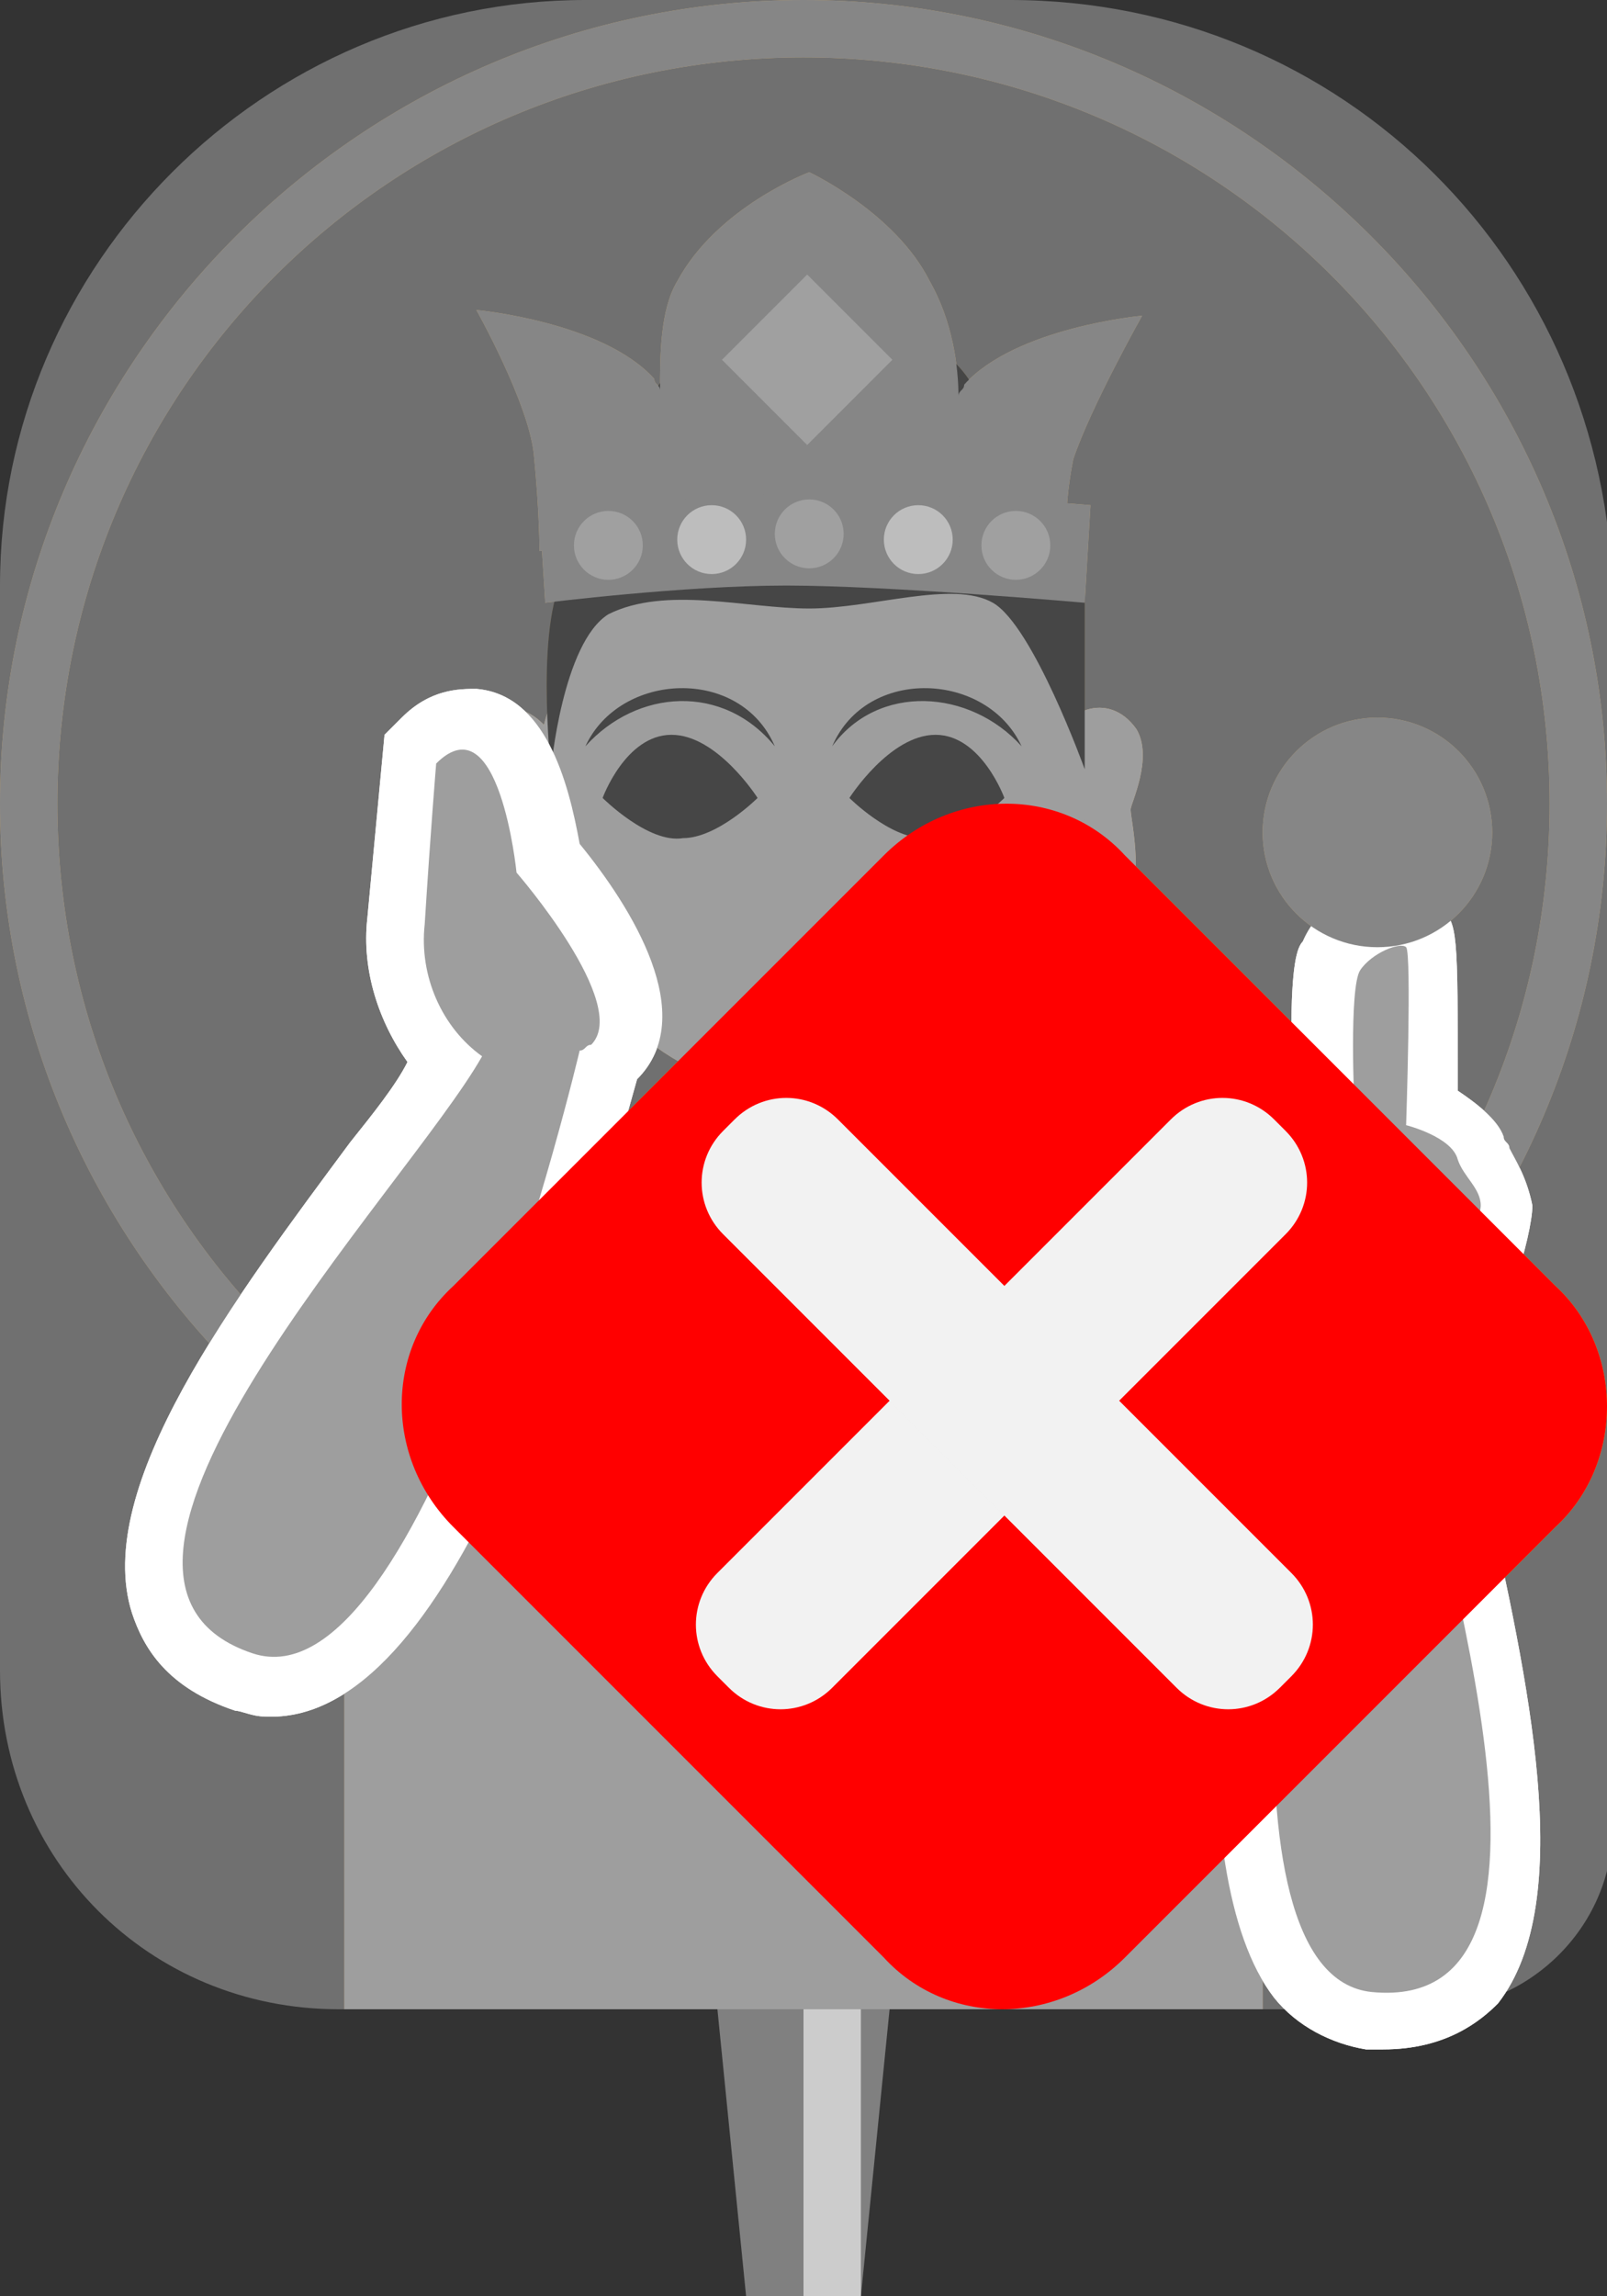 <?xml version="1.0" encoding="utf-8"?>
<!-- Generator: Adobe Illustrator 27.1.1, SVG Export Plug-In . SVG Version: 6.00 Build 0)  -->
<svg version="1.1" xmlns="http://www.w3.org/2000/svg" xmlns:xlink="http://www.w3.org/1999/xlink" x="0px" y="0px"
	 viewBox="0 0 28 40" style="enable-background:new 0 0 28 40;" xml:space="preserve">
<rect x="0" y="0" width="28" height="40" fill="#333333" stroke="none"/>
<style type="text/css">
	.st0{display:none;}
	.st1{fill:#808080;}
	.st2{fill:#CCCCCC;}
	.st3{fill:#B08030;}
	.st4{fill:#CC974A;}
	.st5{fill:#604406;}
	.st6{fill:#06DEF4;}
	.st7{fill:#F49DCF;}
	.st8{fill:#FFFFFF;}
	.st9{fill:#1B1464;}
	.st10{fill:#2E3192;}
	.st11{opacity:0.3;fill:#FFFFFF;}
	.st12{fill:#FFCE00;}
	.st13{fill:#868686;}
	.st14{fill:#9E9E9E;}
	.st15{fill:#464646;}
	.st16{fill:#A0A0A0;}
	.st17{fill:#BDBDBD;}
	.st18{fill:#FF0000;}
	.st19{fill:#F2F2F2;}
</style>
<g id="ガイド_00000162338702563158607440000009963323815856875396_" class="st0">
</g>
<g id="ピン">
	<g>
		<g>
			<polygon class="st1" points="15,40 13,40 12,30 16,30 			"/>
			<rect x="14" y="30" class="st2" width="1" height="10"/>
		</g>
		<g>
			<rect x="12" y="20" class="st1" width="4" height="10"/>
			<rect x="14" y="20" class="st2" width="1" height="10"/>
		</g>
	</g>
</g>
<g id="ノーマル">
	<path id="後輪" class="st3" d="M14,1c7.2,0,13,5.8,13,13s-5.8,13-13,13S1,21.2,1,14S6.8,1,14,1 M14,0C6.3,0,0,6.3,0,14
		s6.3,14,14,14s14-6.3,14-14S21.7,0,14,0L14,0z"/>
	<path id="胴_00000106126689990679698960000017638745134668276359_" class="st4" d="M22,26.9c0-4.3-3.6-7.8-8-7.8s-8,3.5-8,7.8
		c0,0,0,0,0,0h0V35H22L22,26.9L22,26.9C22,26.9,22,26.9,22,26.9z"/>
	<path id="右耳" class="st4" d="M9.7,13c-0.2-0.6-1-1-1.5-0.3c-0.3,0.5,0.1,1.3,0.1,1.4S8,15.5,8.6,16c0.5,0.4,1.1,0,1.1,0
		s0.3-1.4,0.2-2C9.8,13.4,9.7,13,9.7,13z"/>
	<path id="左耳" class="st4" d="M18.3,13c0.2-0.6,1-1,1.5-0.3c0.3,0.5-0.1,1.3-0.1,1.4c0,0.2,0.3,1.4-0.2,1.9
		c-0.5,0.4-1.1,0-1.1,0s-0.3-1.4-0.2-2C18.2,13.4,18.3,13,18.3,13z"/>
	<ellipse id="顔_00000158729306056619698010000004512639797464009357_" class="st4" cx="14.1" cy="14" rx="4.8" ry="5.1"/>
	<path id="髪" class="st5" d="M9.6,13.4c0,0,0.2-2.2,1-2.7c1-0.5,2.4-0.1,3.5-0.1s2.5-0.5,3.2-0.1s1.6,2.9,1.6,2.9v-3
		c0,0-0.4-0.7-0.8-0.8s-0.7-1.4-0.7-1.4s-0.1-1.4-0.9-2s-1-0.5-2.3-0.5s-1.7-0.1-2.4,0.6s-0.8,1.8-0.8,1.8s-0.6,1-1.1,1.8
		C9.3,10.7,9.6,13.4,9.6,13.4z"/>
	<g id="宝冠">
		<path id="宝冠上" class="st3" d="M19.9,5.5c0,0-2.2,0.2-3.1,1.2c0,0.1-0.1,0.1-0.1,0.2c0-0.5-0.1-1.3-0.5-2
			C15.6,3.7,14.1,3,14.1,3s-1.6,0.6-2.3,1.9c-0.3,0.5-0.3,1.3-0.3,1.9c0-0.1-0.1-0.1-0.1-0.2c-0.9-1-3.1-1.2-3.1-1.2s0.9,1.6,1,2.5
			c0.1,1,0.1,1.7,0.1,1.7l2.3-0.3l0,0.3l4.5,0l0-0.2l2.4,0.3c0,0-0.1-0.7,0.1-1.7C19,7.1,19.9,5.5,19.9,5.5z"/>
		<path id="宝冠下" class="st3" d="M9.5,10.5c0,0,2.4-0.3,4.2-0.3s5.2,0.3,5.2,0.3l0.1-1.7c0,0-3.5-0.3-4.9-0.2
			c-1.5,0-4.7,0.3-4.7,0.3L9.5,10.5z"/>
		<g id="宝石_00000178168996995681553840000017948064960923401360_">
			<circle class="st6" cx="14.1" cy="9.3" r="0.6"/>
			<circle class="st7" cx="12.4" cy="9.4" r="0.6"/>
			<circle class="st6" cx="10.6" cy="9.5" r="0.6"/>
			<circle class="st7" cx="16" cy="9.4" r="0.6"/>
			<circle class="st6" cx="17.7" cy="9.5" r="0.6"/>
		</g>
		
			<rect id="宝石" x="13" y="5.2" transform="matrix(0.707 -0.707 0.707 0.707 -0.288 11.782)" class="st6" width="2.1" height="2.1"/>
	</g>
	<g id="手">
		<g>
			<path class="st8" d="M4.6,29.9c-0.2,0-0.4-0.1-0.5-0.1c-1.2-0.4-1.6-1.1-1.8-1.7c-0.7-2.2,1.8-5.5,3.8-8.2c0.4-0.5,0.8-1,1-1.4
				c-0.5-0.7-0.8-1.6-0.7-2.5l0.3-3.2l0.3-0.3c0.5-0.5,1-0.5,1.3-0.5c1.2,0.1,1.6,1.6,1.8,2.7c0.9,1.1,2.1,3,1,4.1
				C10.1,22.4,7.9,30.1,4.6,29.9C4.6,29.9,4.6,29.9,4.6,29.9z"/>
		</g>
		<g id="腕">
			<path class="st4" d="M9,15.2c0,0-0.3-3-1.4-1.9c0,0-0.1,1.2-0.2,2.8c-0.1,0.9,0.3,1.8,1,2.3c-1.3,2.3-7.9,9.1-4,10.4
				c3,1,5.7-10.5,5.7-10.5l0,0c0.1,0,0.1-0.1,0.2-0.1C11,17.5,9,15.2,9,15.2z"/>
		</g>
	</g>
	<g id="手_00000016778283243632210720000003148622047365119421_">
		<g>
			<path class="st8" d="M24.1,35.7c-0.1,0-0.2,0-0.3,0c-0.6-0.1-1.2-0.4-1.6-0.9c-1.7-2.2-0.9-8.6-0.4-11.6c0-0.2-0.3-1.3-0.4-1.7
				c0-0.1-0.1-0.3-0.2-0.5c-0.4-1.2-0.8-2.3,0.2-2.8c0.2-0.1,0.5-0.2,0.7-0.2c0.1,0,0.3,0,0.4,0c0-1.2,0.1-1.5,0.2-1.6
				c0.3-0.7,1-1,1.6-1c0.3,0,0.6,0.1,0.8,0.4c0.3,0.3,0.3,0.4,0.3,3.2c0.3,0.2,0.7,0.5,0.8,0.8c0,0.1,0.1,0.1,0.1,0.2
				c0.1,0.2,0.3,0.5,0.4,1c0,0.5-0.5,2.3-1.2,3.1c0.1,0.5,0.2,1.2,0.4,1.9c0.7,3.2,1.6,7.1,0.2,8.9C25.8,35.2,25.2,35.7,24.1,35.7z"
				/>
		</g>
		<g>
			<path class="st4" d="M24.5,23.6c0.3,2.6,3.5,11.5-0.6,11.1c-2.9-0.3-1.3-10-1-11.7c0,0-0.1,0-0.1,0s-0.3-1.3-0.4-1.8
				c-0.1-0.5-0.8-2-0.5-2.1c0.4-0.2,0.7,0.1,0.8,0.2c0.1,0.1,0.2,0.6,0.2,0.6s0.3-0.5,0.5-0.6s0.2,0,0.2,0s-0.1-2.1,0.1-2.4
				c0.2-0.3,0.7-0.5,0.8-0.4c0.1,0.1,0,3.1,0,3.1s0.8,0.2,0.9,0.6c0.1,0.3,0.4,0.5,0.4,0.8c0,0.3-0.7,2.2-1,2.5L24.5,23.6z"/>
		</g>
	</g>
	<circle id="法輪" class="st3" cx="24" cy="14.5" r="2"/>
	<g id="眉目">
		<g id="眉_00000059278337859623208290000009714789687849173923_">
			<path id="眉_00000129185784493262199870000011821865886644204173_" class="st5" d="M13.5,13c-0.9-1.1-2.4-1-3.3,0
				C10.8,11.7,12.9,11.6,13.5,13L13.5,13z"/>
			<path id="眉_00000123423311807163890540000007598090301004616122_" class="st5" d="M14.5,13c0.6-1.4,2.7-1.3,3.3,0
				C16.9,12,15.3,11.9,14.5,13L14.5,13z"/>
		</g>
		<g id="目">
			<path class="st5" d="M10.5,13.9c0,0,0.4-1.1,1.2-1.1c0.8,0,1.5,1.1,1.5,1.1s-0.7,0.7-1.3,0.7C11.3,14.7,10.5,13.9,10.5,13.9z"/>
			<path class="st5" d="M17.5,13.9c0,0-0.4-1.1-1.2-1.1s-1.5,1.1-1.5,1.1s0.7,0.7,1.3,0.7C16.7,14.7,17.5,13.9,17.5,13.9z"/>
		</g>
	</g>
</g>
<g id="画像なし">
	<g id="画像なし_00000052826117572747028460000016017265853480651424_">
		<path class="st9" d="M27.1,26.6l-7.5,7.5c-1.2,1.2-3.1,1.2-4.2,0l-7.5-7.5c-1.2-1.2-1.2-3.1,0-4.2l7.5-7.5c1.2-1.2,3.1-1.2,4.2,0
			l7.5,7.5C28.3,23.5,28.3,25.5,27.1,26.6z"/>
		<path id="カメラ" class="st8" d="M22,20.5h-1.5l-0.8-1.6c-0.1-0.2-0.3-0.4-0.6-0.4h-3.2c-0.2,0-0.5,0.1-0.6,0.4l-0.8,1.6H13
			c-0.9,0-1.5,0.7-1.5,1.5V27c0,0.9,0.7,1.5,1.5,1.5H22c0.9,0,1.5-0.7,1.5-1.5V22C23.5,21.2,22.8,20.5,22,20.5z M17.5,27
			c-1.4,0-2.5-1.1-2.5-2.5c0-1.4,1.1-2.5,2.5-2.5c1.4,0,2.5,1.1,2.5,2.5C20,25.9,18.9,27,17.5,27z"/>
		<g id="斜線">
			<rect x="10.3" y="23.6" transform="matrix(0.707 0.707 -0.707 0.707 22.302 -5.548)" class="st10" width="15" height="1"/>
			<rect x="9.6" y="24.4" transform="matrix(0.707 0.707 -0.707 0.707 22.595 -4.841)" class="st8" width="15" height="1"/>
		</g>
	</g>
</g>
<g id="要調査">
	<path class="st11" d="M17.6,0h-7.4C4.6,0,0,4.6,0,10.2v18.9C0,32.4,2.6,35,5.9,35h19c1.7,0,3.2-1.4,3.2-3.2V10.4
		C28,4.6,23.4,0,17.6,0z"/>
	<g>
		<path class="st12" d="M27.1,26.6l-7.5,7.5c-1.2,1.2-3.1,1.2-4.2,0l-7.5-7.5c-1.2-1.2-1.2-3.1,0-4.2l7.5-7.5c1.2-1.2,3.1-1.2,4.2,0
			l7.5,7.5C28.3,23.5,28.3,25.5,27.1,26.6z"/>
		<g>
			<path d="M18.7,28.8c0,0.7-0.6,1.3-1.2,1.3s-1.3-0.6-1.3-1.3c0-0.7,0.6-1.2,1.3-1.2S18.7,28.1,18.7,28.8z M18.2,26
				c-0.1,0.5-0.2,0.8-0.7,0.8c-0.5,0-0.6-0.4-0.7-0.8l-0.5-3.5V20c0-0.8,0.4-1.1,1.2-1.1c0.7,0,1.1,0.3,1.1,1.1v2.5L18.2,26z"/>
		</g>
	</g>
</g>
<g id="消失">
	<g>
		<path id="後輪_00000119827625958308964900000014870986746653384095_" class="st13" d="M14,1c7.2,0,13,5.8,13,13s-5.8,13-13,13
			S1,21.2,1,14S6.8,1,14,1 M14,0C6.3,0,0,6.3,0,14s6.3,14,14,14s14-6.3,14-14S21.7,0,14,0L14,0z"/>
		<path id="胴_00000139976136400277369180000015261830788348044981_" class="st14" d="M22,26.9c0-4.3-3.6-7.8-8-7.8s-8,3.5-8,7.8
			c0,0,0,0,0,0h0V35H22L22,26.9L22,26.9C22,26.9,22,26.9,22,26.9z"/>
		<path id="右耳_00000145041551777682915730000001518199421274801552_" class="st14" d="M9.7,13c-0.2-0.6-1-1-1.5-0.3
			c-0.3,0.5,0.1,1.3,0.1,1.4S8,15.5,8.6,16c0.5,0.4,1.1,0,1.1,0s0.3-1.4,0.2-2C9.8,13.4,9.7,13,9.7,13z"/>
		<path id="左耳_00000162311540934564436130000016511489240906619058_" class="st14" d="M18.3,13c0.2-0.6,1-1,1.5-0.3
			c0.3,0.5-0.1,1.3-0.1,1.4c0,0.2,0.3,1.4-0.2,1.9c-0.5,0.4-1.1,0-1.1,0s-0.3-1.4-0.2-2C18.2,13.4,18.3,13,18.3,13z"/>
		<ellipse id="顔_00000177449633750213331750000014283385156074027922_" class="st14" cx="14.1" cy="14" rx="4.8" ry="5.1"/>
		<path id="髪_00000120536519362340152420000003800452113842474888_" class="st15" d="M9.6,13.4c0,0,0.2-2.2,1-2.7
			c1-0.5,2.4-0.1,3.5-0.1s2.5-0.5,3.2-0.1s1.6,2.9,1.6,2.9v-3c0,0-0.4-0.7-0.8-0.8s-0.7-1.4-0.7-1.4s-0.1-1.4-0.9-2s-1-0.5-2.3-0.5
			s-1.7-0.1-2.4,0.6s-0.8,1.8-0.8,1.8s-0.6,1-1.1,1.8C9.3,10.7,9.6,13.4,9.6,13.4z"/>
		<g id="宝冠_00000013184332823781500630000016959649930432456849_">
			<path id="宝冠上_00000157303983602717133570000011329025926658122921_" class="st13" d="M19.9,5.5c0,0-2.2,0.2-3.1,1.2
				c0,0.1-0.1,0.1-0.1,0.2c0-0.5-0.1-1.3-0.5-2C15.6,3.7,14.1,3,14.1,3s-1.6,0.6-2.3,1.9c-0.3,0.5-0.3,1.3-0.3,1.9
				c0-0.1-0.1-0.1-0.1-0.2c-0.9-1-3.1-1.2-3.1-1.2s0.9,1.6,1,2.5c0.1,1,0.1,1.7,0.1,1.7l2.3-0.3l0,0.3l4.5,0l0-0.2l2.4,0.3
				c0,0-0.1-0.7,0.1-1.7C19,7.1,19.9,5.5,19.9,5.5z"/>
			<path id="宝冠下_00000098200463752798621190000005091518612497517980_" class="st13" d="M9.5,10.5c0,0,2.4-0.3,4.2-0.3
				s5.2,0.3,5.2,0.3l0.1-1.7c0,0-3.5-0.3-4.9-0.2c-1.5,0-4.7,0.3-4.7,0.3L9.5,10.5z"/>
			<g id="宝石_00000017489556959131127150000012451385308667086248_">
				<circle class="st16" cx="14.1" cy="9.3" r="0.6"/>
				<circle class="st17" cx="12.4" cy="9.4" r="0.6"/>
				<circle class="st16" cx="10.6" cy="9.5" r="0.6"/>
				<circle class="st17" cx="16" cy="9.4" r="0.6"/>
				<circle class="st16" cx="17.7" cy="9.5" r="0.6"/>
			</g>
			
				<rect id="宝石_00000000224735266585426390000005376787307023036848_" x="13" y="5.2" transform="matrix(0.707 -0.707 0.707 0.707 -0.288 11.782)" class="st16" width="2.1" height="2.1"/>
		</g>
		<g id="手_00000080904910501391614450000009829281169142768008_">
			<g>
				<path class="st8" d="M4.6,29.9c-0.2,0-0.4-0.1-0.5-0.1c-1.2-0.4-1.6-1.1-1.8-1.7c-0.7-2.2,1.8-5.5,3.8-8.2c0.4-0.5,0.8-1,1-1.4
					c-0.5-0.7-0.8-1.6-0.7-2.5l0.3-3.2l0.3-0.3c0.5-0.5,1-0.5,1.3-0.5c1.2,0.1,1.6,1.6,1.8,2.7c0.9,1.1,2.1,3,1,4.1
					C10.1,22.4,7.9,30.1,4.6,29.9C4.6,29.9,4.6,29.9,4.6,29.9z"/>
			</g>
			<g id="腕_00000165917777603538367720000018072324657881964958_">
				<path class="st14" d="M9,15.2c0,0-0.3-3-1.4-1.9c0,0-0.1,1.2-0.2,2.8c-0.1,0.9,0.3,1.8,1,2.3c-1.3,2.3-7.9,9.1-4,10.4
					c3,1,5.7-10.5,5.7-10.5l0,0c0.1,0,0.1-0.1,0.2-0.1C11,17.5,9,15.2,9,15.2z"/>
			</g>
		</g>
		<g id="手_00000065053615733923295590000012103352168111874488_">
			<g>
				<path class="st8" d="M24.1,35.7c-0.1,0-0.2,0-0.3,0c-0.6-0.1-1.2-0.4-1.6-0.9c-1.7-2.2-0.9-8.6-0.4-11.6c0-0.2-0.3-1.3-0.4-1.7
					c0-0.1-0.1-0.3-0.2-0.5c-0.4-1.2-0.8-2.3,0.2-2.8c0.2-0.1,0.5-0.2,0.7-0.2c0.1,0,0.3,0,0.4,0c0-1.2,0.1-1.5,0.2-1.6
					c0.3-0.7,1-1,1.6-1c0.3,0,0.6,0.1,0.8,0.4c0.3,0.3,0.3,0.4,0.3,3.2c0.3,0.2,0.7,0.5,0.8,0.8c0,0.1,0.1,0.1,0.1,0.2
					c0.1,0.2,0.3,0.5,0.4,1c0,0.5-0.5,2.3-1.2,3.1c0.1,0.5,0.2,1.2,0.4,1.9c0.7,3.2,1.6,7.1,0.2,8.9C25.8,35.2,25.2,35.7,24.1,35.7z
					"/>
			</g>
			<g>
				<path class="st14" d="M24.5,23.6c0.3,2.6,3.5,11.5-0.6,11.1c-2.9-0.3-1.3-10-1-11.7c0,0-0.1,0-0.1,0s-0.3-1.3-0.4-1.8
					c-0.1-0.5-0.8-2-0.5-2.1c0.4-0.2,0.7,0.1,0.8,0.2c0.1,0.1,0.2,0.6,0.2,0.6s0.3-0.5,0.5-0.6s0.2,0,0.2,0s-0.1-2.1,0.1-2.4
					c0.2-0.3,0.7-0.5,0.8-0.4c0.1,0.1,0,3.1,0,3.1s0.8,0.2,0.9,0.6c0.1,0.3,0.4,0.5,0.4,0.8c0,0.3-0.7,2.2-1,2.5L24.5,23.6z"/>
			</g>
		</g>
		<circle id="法輪_00000068652132757845077060000004343336184378212994_" class="st13" cx="24" cy="14.5" r="2"/>
		<g id="眉目_00000049933544700660646700000014701794895682507698_">
			<g id="眉_00000145753488845367241850000013083013742227715994_">
				<path id="眉_00000087405294997117405170000014297422843116582301_" class="st15" d="M13.5,13c-0.9-1.1-2.4-1-3.3,0
					C10.8,11.7,12.9,11.6,13.5,13L13.5,13z"/>
				<path id="眉_00000149380263929833953100000013877984321463561346_" class="st15" d="M14.5,13c0.6-1.4,2.7-1.3,3.3,0
					C16.9,12,15.3,11.9,14.5,13L14.5,13z"/>
			</g>
			<g id="目_00000052069411281125244900000003111028067751422640_">
				<path class="st15" d="M10.5,13.9c0,0,0.4-1.1,1.2-1.1c0.8,0,1.5,1.1,1.5,1.1s-0.7,0.7-1.3,0.7C11.3,14.7,10.5,13.9,10.5,13.9z"
					/>
				<path class="st15" d="M17.5,13.9c0,0-0.4-1.1-1.2-1.1s-1.5,1.1-1.5,1.1s0.7,0.7,1.3,0.7C16.7,14.7,17.5,13.9,17.5,13.9z"/>
			</g>
		</g>
	</g>
	<g>
		<path class="st18" d="M27.1,26.6l-7.5,7.5c-1.2,1.2-3.1,1.2-4.2,0l-7.5-7.5c-1.2-1.2-1.2-3.1,0-4.2l7.5-7.5c1.2-1.2,3.1-1.2,4.2,0
			l7.5,7.5C28.3,23.5,28.3,25.5,27.1,26.6z"/>
		<g>
			<path class="st19" d="M12.7,29.4l-0.2-0.2c-0.5-0.5-0.5-1.3,0-1.8l7.9-7.9c0.5-0.5,1.3-0.5,1.8,0l0.2,0.2c0.5,0.5,0.5,1.3,0,1.8
				l-7.9,7.9C14,29.9,13.2,29.9,12.7,29.4z"/>
			<path class="st19" d="M20.5,29.4l-7.9-7.9c-0.5-0.5-0.5-1.3,0-1.8l0.2-0.2c0.5-0.5,1.3-0.5,1.8,0l7.9,7.9c0.5,0.5,0.5,1.3,0,1.8
				l-0.2,0.2C21.8,29.9,21,29.9,20.5,29.4z"/>
		</g>
	</g>
</g>
</svg>
